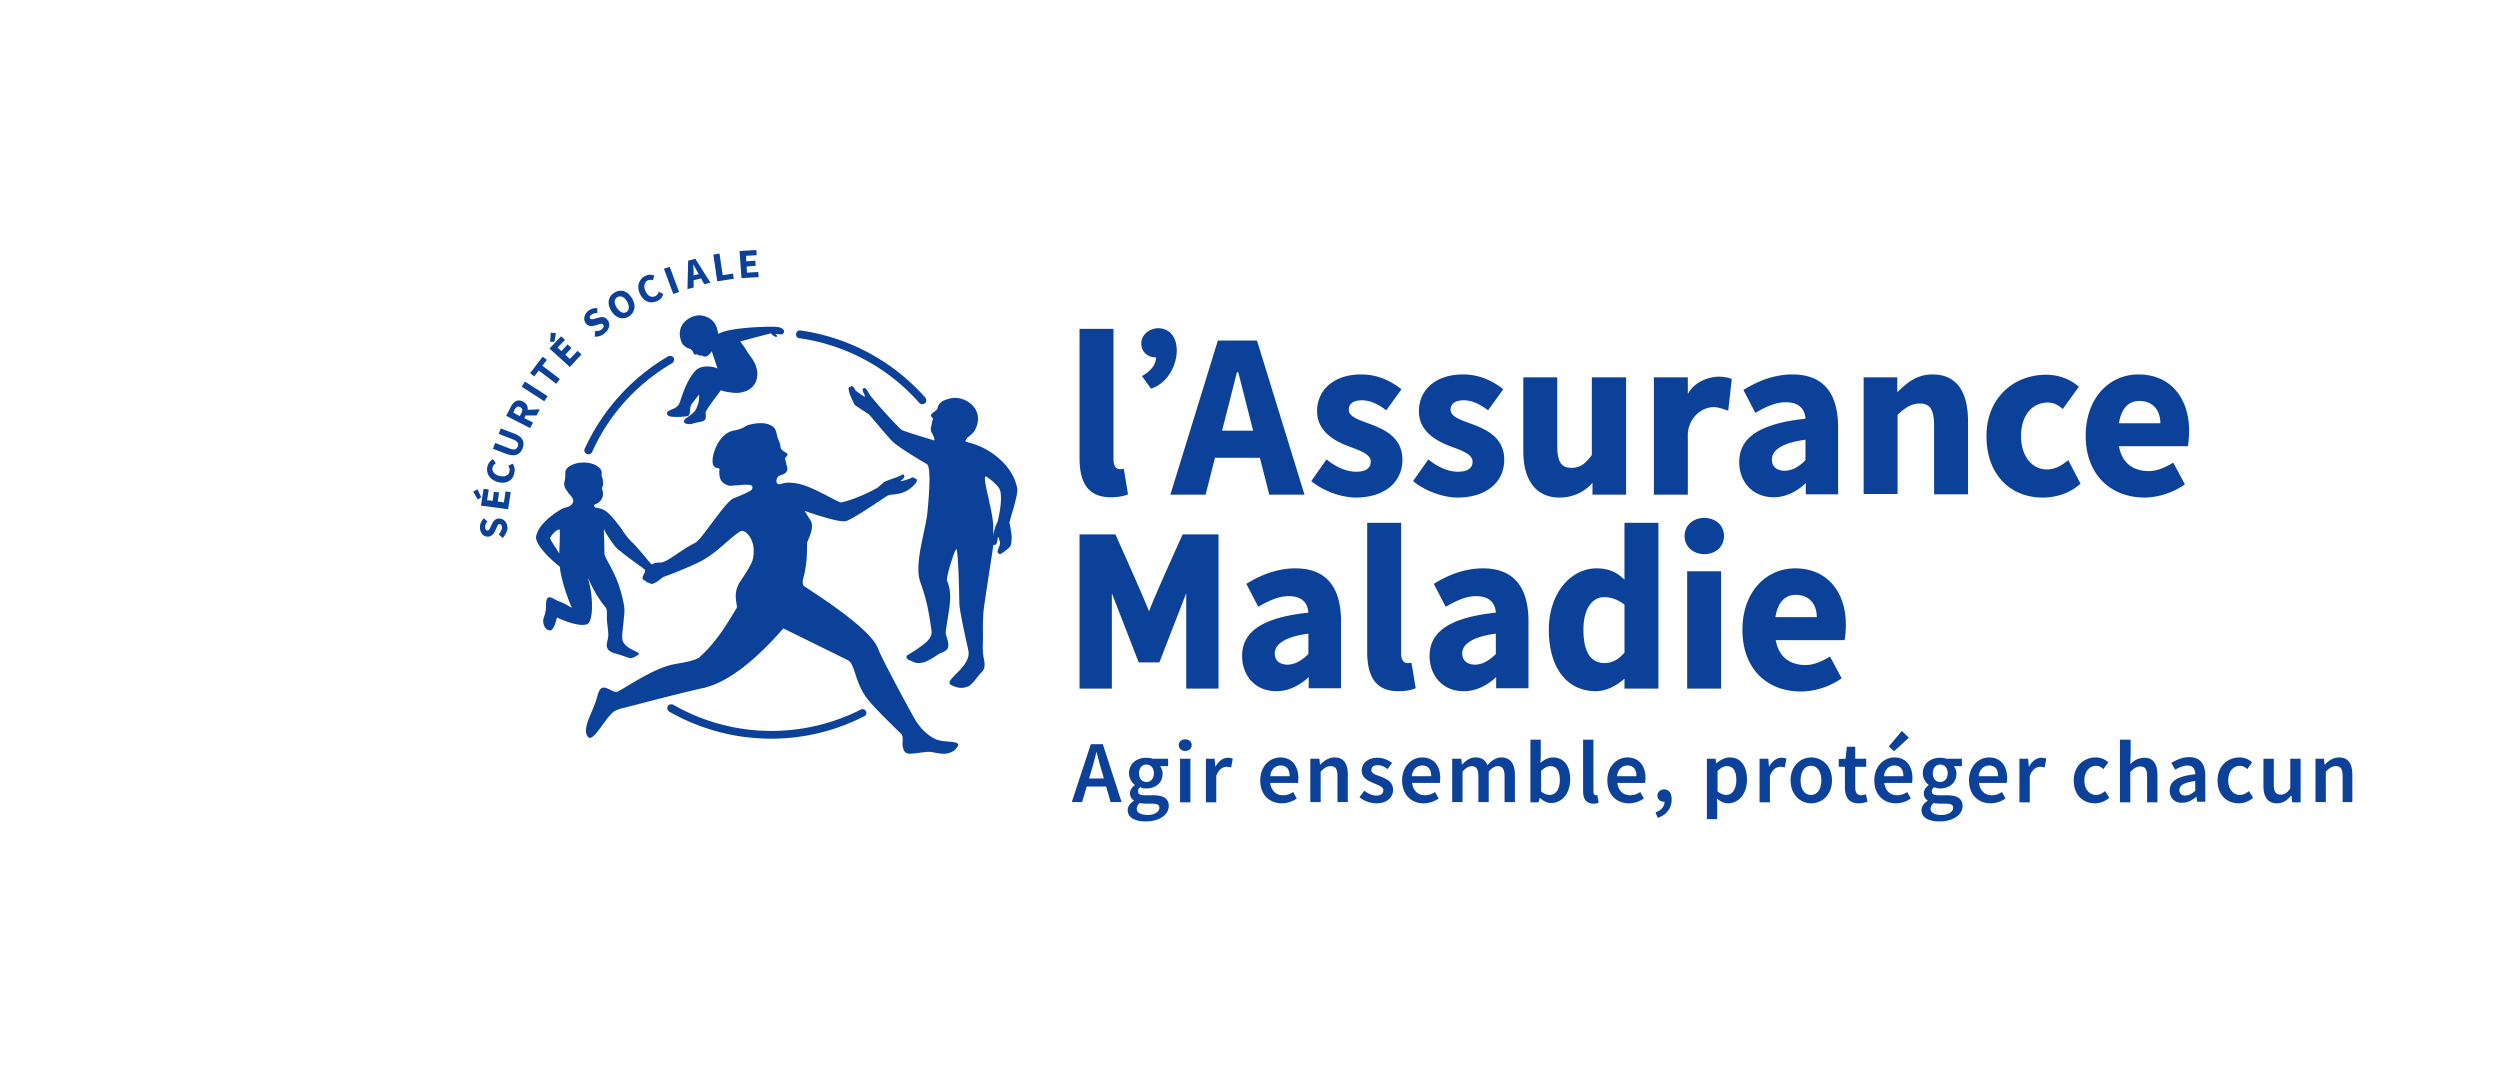 <svg width="280" height="120" fill="none" xmlns="http://www.w3.org/2000/svg"><path fill="#fff" d="M0 0h280v120H0z"/><path d="M122.176 83.348h1.34l2.099 6.48h-1.231l-.977-3.439c-.217-.688-.398-1.412-.579-2.136h-.036c-.181.724-.362 1.448-.58 2.136l-1.013 3.439h-1.158l2.135-6.48zm-.869 3.838h3.041v.904h-3.041v-.904zM126.303 90.733c0-.398.253-.76.688-1.05v-.036c-.254-.145-.435-.434-.435-.796 0-.362.254-.724.543-.905v-.037c-.326-.253-.651-.724-.651-1.303 0-1.122.905-1.737 1.918-1.737.253 0 .507.036.724.108h1.738v.833h-.905c.144.18.289.47.289.832 0 1.087-.832 1.666-1.846 1.666-.217 0-.434-.037-.652-.145-.144.109-.253.253-.253.47 0 .29.181.435.796.435h.869c1.159 0 1.774.362 1.774 1.194 0 .978-1.014 1.738-2.606 1.738-1.122 0-1.991-.398-1.991-1.267zm3.547-.253c0-.362-.289-.471-.869-.471h-.651c-.254 0-.471-.036-.652-.072a.815.815 0 00-.362.651c0 .435.471.688 1.231.688.76 0 1.303-.362 1.303-.796zm-.615-3.874c0-.615-.362-.977-.833-.977-.47 0-.832.362-.832.977 0 .616.362.978.832.978.471 0 .833-.362.833-.978zM132.022 83.457c0-.398.29-.652.724-.652.399 0 .724.254.724.652 0 .362-.289.652-.724.652-.398 0-.724-.254-.724-.652zm.145 1.52h1.159v4.887h-1.159v-4.887zM135.099 84.977h.941l.073.87h.036c.362-.652.869-.978 1.376-.978.253 0 .398.036.543.108l-.181.978c-.181-.037-.29-.073-.507-.073-.398 0-.869.254-1.159 1.014v2.968h-1.158v-4.887h.036zM141.145 87.403c0-1.593 1.085-2.57 2.244-2.57 1.303 0 2.027.94 2.027 2.316 0 .218-.036.435-.036.543h-3.113c.108.87.651 1.376 1.448 1.376.434 0 .76-.145 1.122-.362l.398.724a2.95 2.95 0 01-1.665.543c-1.376 0-2.425-.941-2.425-2.57zm3.294-.47c0-.761-.326-1.195-1.014-1.195-.579 0-1.086.434-1.158 1.194h2.172zM146.828 84.977h.941l.072.652h.037c.434-.434.941-.796 1.592-.796 1.05 0 1.484.724 1.484 1.954v3.041h-1.158v-2.896c0-.796-.217-1.122-.76-1.122-.434 0-.724.217-1.122.615v3.403h-1.159v-4.85h.073zM152.258 89.285l.543-.724c.434.326.869.543 1.339.543.543 0 .797-.253.797-.58 0-.397-.543-.578-1.05-.796-.652-.253-1.376-.615-1.376-1.411 0-.833.688-1.448 1.774-1.448.688 0 1.231.29 1.629.579l-.507.688c-.326-.254-.688-.435-1.086-.435-.507 0-.724.218-.724.543 0 .398.507.543 1.014.724.651.254 1.412.58 1.412 1.484 0 .833-.652 1.52-1.883 1.52-.688 0-1.412-.289-1.882-.687zM157.036 87.403c0-1.593 1.086-2.57 2.244-2.57 1.304 0 2.028.94 2.028 2.316 0 .218-.037.435-.037.543h-3.113c.109.87.652 1.376 1.448 1.376.435 0 .76-.145 1.122-.362l.399.724a2.951 2.951 0 01-1.666.543c-1.375 0-2.425-.941-2.425-2.57zm3.258-.47c0-.761-.326-1.195-1.014-1.195-.579 0-1.085.434-1.158 1.194h2.172zM162.719 84.977h.942l.072.652h.036c.398-.434.869-.796 1.484-.796.724 0 1.122.325 1.34.868.47-.506.941-.868 1.556-.868 1.014 0 1.521.724 1.521 1.954v3.041h-1.159v-2.896c0-.796-.253-1.122-.76-1.122-.326 0-.652.181-1.014.615v3.403h-1.158v-2.896c0-.796-.253-1.122-.76-1.122-.29 0-.652.181-1.014.615v3.403h-1.158v-4.85h.072zM172.457 89.358l-.145.506h-.905v-7.022h1.159v1.81l-.037.796c.399-.362.905-.615 1.412-.615 1.231 0 1.919.977 1.919 2.461 0 1.665-1.014 2.643-2.1 2.643-.398.036-.869-.181-1.303-.58zm2.244-1.991c0-.978-.325-1.557-1.049-1.557-.362 0-.688.181-1.05.543v2.28c.326.29.688.399.977.399.616 0 1.122-.58 1.122-1.665zM177.308 88.597v-5.755h1.158v5.828c0 .29.145.398.253.398.037 0 .109 0 .181-.036l.145.868c-.145.073-.326.11-.615.11-.833-.037-1.122-.58-1.122-1.413zM180.022 87.403c0-1.593 1.086-2.57 2.245-2.57 1.303 0 2.027.94 2.027 2.316 0 .218-.036.435-.036.543h-3.113c.108.87.651 1.376 1.448 1.376.434 0 .76-.145 1.122-.362l.398.724a2.95 2.95 0 01-1.665.543c-1.376 0-2.426-.941-2.426-2.57zm3.258-.47c0-.761-.325-1.195-1.013-1.195-.579 0-1.086.434-1.159 1.194h2.172zM186.393 88.416c-.434 0-.76.29-.76.688 0 .47.362.688.724.688h.073c0 .507-.362.977-1.014 1.194l.253.616c.978-.326 1.557-1.086 1.557-2.064 0-.687-.29-1.122-.833-1.122zM191.208 84.977h.941l.073.507h.036c.398-.362.941-.651 1.484-.651 1.231 0 1.919.977 1.919 2.497 0 1.666-1.014 2.643-2.1 2.643-.434 0-.869-.181-1.267-.543l.036.796v1.52h-1.158v-6.769h.036zm3.258 2.39c0-.978-.326-1.557-1.05-1.557-.362 0-.688.181-1.05.543v2.28c.362.29.688.399.978.399.615 0 1.122-.58 1.122-1.665zM197.108 84.977h.942l.072.87h.036c.362-.652.869-.978 1.376-.978.253 0 .398.036.543.108l-.181.978c-.181-.037-.29-.073-.507-.073-.398 0-.869.254-1.158 1.014v2.968h-1.159v-4.887h.036zM200.547 87.403c0-1.63 1.123-2.57 2.317-2.57 1.195 0 2.317.94 2.317 2.57 0 1.629-1.122 2.57-2.317 2.57-1.194 0-2.317-.941-2.317-2.57zm3.439 0c0-.978-.434-1.63-1.158-1.63s-1.158.652-1.158 1.63c0 .977.434 1.629 1.158 1.629s1.158-.652 1.158-1.63zM206.629 88.2v-2.318h-.688v-.868l.76-.037.145-1.339h.941v1.34h1.231v.904h-1.231V88.2c0 .58.217.869.688.869.181 0 .362-.072.507-.109l.181.833c-.254.072-.616.18-1.014.18-1.086 0-1.52-.723-1.52-1.773zM209.923 87.403c0-1.593 1.086-2.57 2.244-2.57 1.303 0 2.027.94 2.027 2.316 0 .218-.036.435-.036.543h-3.113c.109.87.652 1.376 1.448 1.376.434 0 .76-.145 1.122-.362l.398.724a2.946 2.946 0 01-1.665.543c-1.375 0-2.425-.941-2.425-2.57zm3.258-.47c0-.761-.326-1.195-1.014-1.195-.579 0-1.086.434-1.158 1.194h2.172zm-1.629-3.331L213 81.864l.796.76-1.665 1.52-.579-.542zM215.208 90.733c0-.398.253-.76.688-1.05v-.036c-.254-.145-.435-.434-.435-.796 0-.362.254-.724.543-.905v-.037c-.325-.253-.651-.724-.651-1.303 0-1.122.905-1.737 1.918-1.737.254 0 .507.036.724.108h1.738v.833h-.905c.145.18.29.47.29.832 0 1.087-.833 1.666-1.847 1.666-.217 0-.434-.037-.651-.145-.145.109-.254.253-.254.47 0 .29.181.435.797.435h.869c1.158 0 1.773.362 1.773 1.194 0 .978-1.013 1.738-2.606 1.738-1.122 0-1.991-.398-1.991-1.267zm3.548-.253c0-.362-.29-.471-.869-.471h-.652c-.253 0-.47-.036-.651-.072a.812.812 0 00-.362.651c0 .435.47.688 1.23.688.761 0 1.304-.362 1.304-.796zm-.616-3.874c0-.615-.362-.977-.832-.977-.471 0-.833.362-.833.977 0 .616.362.978.833.978.47 0 .832-.362.832-.978zM220.529 87.403c0-1.593 1.086-2.57 2.245-2.57 1.303 0 2.027.94 2.027 2.316 0 .218-.036.435-.036.543h-3.114c.109.87.652 1.376 1.448 1.376.435 0 .761-.145 1.123-.362l.398.724a2.95 2.95 0 01-1.665.543c-1.376 0-2.426-.941-2.426-2.57zm3.258-.47c0-.761-.326-1.195-1.013-1.195-.58 0-1.086.434-1.159 1.194h2.172zM226.212 84.977h.942l.072.87h.036c.362-.652.869-.978 1.376-.978.253 0 .398.036.543.108l-.181.978c-.181-.037-.29-.073-.507-.073-.398 0-.869.254-1.158 1.014v2.968h-1.159v-4.887h.036zM232.258 87.403c0-1.63 1.158-2.57 2.461-2.57.616 0 1.086.253 1.412.543l-.543.76c-.253-.217-.507-.362-.796-.362-.797 0-1.34.651-1.34 1.629 0 .977.543 1.629 1.304 1.629.398 0 .724-.181 1.013-.435l.471.76c-.471.399-1.05.616-1.593.616-1.376 0-2.389-.941-2.389-2.57zM237.47 82.842h1.159v1.81l-.037.94c.399-.397.905-.723 1.557-.723 1.05 0 1.484.724 1.484 1.955v3.04h-1.158v-2.896c0-.796-.217-1.122-.76-1.122-.435 0-.724.217-1.123.616v3.402h-1.158v-7.022h.036zM243.009 88.525c0-1.05.869-1.593 2.86-1.81 0-.507-.218-.977-.869-.977-.471 0-.941.217-1.376.47l-.434-.76c.543-.326 1.231-.652 1.991-.652 1.231 0 1.81.76 1.81 2.1v2.896h-.905l-.073-.543h-.036c-.434.362-.941.651-1.52.651-.869.073-1.448-.506-1.448-1.375zm2.86.036v-1.086c-1.34.181-1.774.507-1.774 1.014 0 .434.289.615.688.615.434-.036.724-.217 1.086-.543zM248.366 87.403c0-1.63 1.159-2.57 2.462-2.57.615 0 1.086.253 1.412.543l-.543.76c-.254-.217-.507-.362-.797-.362-.796 0-1.339.651-1.339 1.629 0 .977.543 1.629 1.303 1.629.398 0 .724-.181 1.014-.435l.47.76c-.47.399-1.05.616-1.593.616-1.375 0-2.389-.941-2.389-2.57zM253.506 88.018v-3.04h1.159v2.895c0 .797.217 1.123.76 1.123.434 0 .724-.181 1.086-.688v-3.33h1.158v4.886h-.941l-.072-.724h-.073c-.434.507-.905.833-1.556.833-1.05 0-1.521-.724-1.521-1.955zM259.334 84.977h.942l.072.652h.036c.435-.434.941-.796 1.593-.796 1.05 0 1.484.724 1.484 1.954v3.041h-1.086v-2.896c0-.796-.217-1.122-.76-1.122-.434 0-.724.217-1.122.615v3.403h-1.159v-4.85zM56.294 60.253l-.434-.398c.18-.217.326-.47.362-.724 0-.29-.109-.434-.254-.434-.18 0-.253.145-.362.434l-.18.398c-.145.29-.399.58-.833.58-.507-.037-.869-.471-.833-1.123 0-.361.181-.687.435-.94l.398.361c-.145.181-.254.362-.254.616 0 .217.073.398.254.398.18 0 .253-.181.362-.434l.18-.363c.182-.361.435-.579.834-.543.506.037.904.471.868 1.195-.072.253-.253.688-.543.977zM53.507 55.946l-.507-.87.47-.289.435.905-.398.254zm.362.688l.29-1.883.579.073-.181 1.194.615.072.145-1.013.579.072-.145 1.014.688.109.18-1.231.58.072-.29 1.919-3.04-.398zM55.787 53.99c-.977-.253-1.375-1.013-1.194-1.773.108-.362.362-.651.615-.796l.326.47c-.181.109-.326.254-.362.47-.109.4.18.797.76.942.615.145 1.014-.036 1.122-.47a.694.694 0 00-.145-.652l.507-.253c.217.325.29.687.181 1.05-.145.796-.832 1.266-1.81 1.013zM56.728 50.842l-1.52-.58.253-.651 1.593.615c.543.218.796.109.941-.217.109-.326 0-.58-.543-.796l-1.592-.616.217-.615 1.52.58c.941.361 1.195.904.941 1.628-.29.76-.868.977-1.81.652zM56.692 46.57l.507-.977c.29-.58.724-.941 1.376-.616.615.326.651.905.325 1.485l-.18.362.977.506-.326.616-2.679-1.376zm1.702-.29c.18-.325.108-.542-.145-.687-.254-.145-.434 0-.615.29l-.145.325.724.398.18-.325zm.29.254l-.182-.615 1.955-.073-.362.688h-1.412zM58.43 43.312l.362-.579 2.534 1.629-.362.58-2.534-1.63zM60.349 41.502l-.507.652-.47-.362 1.41-1.846.471.362-.506.651 1.954 1.484-.398.543-1.954-1.484zM61.543 39.04l1.303-1.375.435.398-.833.87.434.397.688-.76.434.398-.687.76.507.471.868-.905.435.398-1.303 1.412-2.281-2.063zm.072-.76l.073-1.013.579.036-.181.978h-.47zM66.61 37.701l.037-.615c.29 0 .58-.036.76-.217.217-.181.254-.362.145-.507-.109-.145-.29-.109-.58 0l-.397.109c-.326.108-.724.072-.978-.29-.29-.398-.18-.977.29-1.375.29-.218.651-.326 1.013-.29v.543c-.253 0-.434.036-.651.18-.181.146-.254.327-.145.435.109.145.326.073.58 0l.397-.108c.399-.109.724-.073.978.29.29.398.253.977-.326 1.447a1.44 1.44 0 01-1.122.398zM68.457 34.805c-.507-.832-.326-1.629.362-2.027.688-.434 1.448-.217 1.955.616.506.832.325 1.629-.362 2.063-.652.398-1.448.181-1.955-.652zm1.774-1.05c-.326-.506-.724-.687-1.086-.47-.362.217-.399.652-.073 1.158.326.507.724.724 1.086.507.326-.217.362-.688.073-1.194zM71.679 32.923c-.434-.905-.073-1.701.615-2.027.362-.181.724-.145.978-.036l-.145.543a.8.8 0 00-.58 0c-.361.18-.506.651-.253 1.194.254.58.688.76 1.086.58a.7.7 0 00.398-.507l.507.253c-.108.362-.326.652-.688.796-.687.326-1.484.11-1.918-.796zM74.357 30.1l.652-.218 1.05 2.824-.652.217-1.05-2.824zM77.072 29.195l.797-.218 1.701 2.68-.688.18-.76-1.375c-.145-.254-.326-.58-.47-.87 0 .327.036.689.036 1.014V32.2L77 32.38l.072-3.185zm.145 1.773l1.412-.362.145.507-1.412.362-.145-.507zM79.896 28.507l.688-.109.362 2.425 1.158-.18.073.579-1.847.29-.434-3.005zM82.828 28.109L84.71 28l.037.58-1.195.072.036.615 1.014-.072.036.579-1.014.072.037.688 1.267-.072.036.579-1.919.108-.217-3.04zM153.126 73.032v-14.48h3.801v14.624c0 .833.362 1.086.688 1.086.145 0 .254 0 .471-.036l.47 2.86c-.434.18-1.049.326-1.918.326-2.607.036-3.512-1.738-3.512-4.38zM128.728 68.398c.326-1.05 3.729-8.543 3.729-8.543h4.018v17.267h-3.62V66.444l-3.005 7.746h-2.316l-3.005-7.746v10.678h-3.62V59.855h4.018s3.367 7.493 3.729 8.543h.072zM160.113 73.466c0-2.751 2.317-4.308 7.421-4.85-.073-1.159-.797-1.847-2.209-1.847-1.086 0-2.171.47-3.402 1.195l-1.34-2.57c1.629-1.014 3.475-1.738 5.503-1.738 3.294 0 5.104 1.919 5.104 5.937v7.493h-3.62v-1.267s-1.484 1.593-3.584 1.593c-2.389.036-3.873-1.738-3.873-3.946zm7.421-.217v-2.28c-2.715.361-3.765 1.23-3.765 2.208 0 .832.579 1.266 1.484 1.266.833-.036 1.593-.506 2.281-1.194zM139.117 73.466c0-2.751 2.317-4.308 7.421-4.85-.072-1.159-.796-1.847-2.208-1.847-1.086 0-2.172.47-3.403 1.195l-1.339-2.57c1.629-1.014 3.475-1.738 5.502-1.738 3.294 0 5.104 1.919 5.104 5.937v7.493h-3.62v-1.267s-1.484 1.593-3.584 1.593c-2.389.036-3.873-1.738-3.873-3.946zm7.421-.217v-2.28c-2.715.361-3.765 1.23-3.765 2.208 0 .832.579 1.266 1.484 1.266.833-.036 1.593-.506 2.281-1.194zM181.941 58.552v6.371c-.869-.832-1.738-1.267-3.15-1.267-2.714 0-5.321 2.606-5.321 6.878 0 4.308 2.064 6.878 5.249 6.878 1.738 0 3.113-1.303 3.222-1.412v1.122h3.801v-18.57h-3.801zm-2.245 15.71c-1.484 0-2.352-1.158-2.352-3.728 0-2.498 1.085-3.656 2.316-3.656.688 0 1.448.217 2.281.832v5.394c-.76.833-1.412 1.158-2.245 1.158zM188.674 60.036c0-1.194.941-2.027 2.208-2.027 1.267 0 2.208.833 2.208 2.027 0 1.195-.941 2.027-2.208 2.027-1.267 0-2.208-.868-2.208-2.027zm.289 3.946h3.801v13.14h-3.801v-13.14zM195.153 70.534c0-4.272 2.679-6.878 5.901-6.878 3.656 0 5.683 2.715 5.683 6.299 0 .688-.072 1.412-.145 1.737h-7.71c.326 1.919 1.629 2.788 3.33 2.788.978 0 1.81-.398 2.751-.942l1.303 2.426c-1.303.941-3.04 1.484-4.561 1.484-3.801 0-6.552-2.534-6.552-6.914zm8.326-1.412c0-1.448-.832-2.498-2.353-2.498-1.194 0-2.027.833-2.28 2.498h4.633zM120.909 51.312v-14.48h3.801v14.625c0 .833.362 1.086.688 1.086.145 0 .253 0 .47-.036l.471 2.86c-.434.18-1.05.325-1.919.325-2.642 0-3.511-1.737-3.511-4.38zM141.108 51.276l1.05 4.127h3.946l-5.322-17.267h-4.38l-5.321 17.267h3.946l1.05-4.127h5.031zm-4.235-3.04l1.665-6.553h.145l1.665 6.552h-3.475zM146.864 53.883l1.701-2.426c1.159.905 2.244 1.376 3.33 1.376 1.123 0 1.629-.435 1.629-1.122 0-.87-1.267-1.267-2.606-1.774-1.593-.616-3.403-1.702-3.403-3.873 0-2.462 1.955-4.127 4.923-4.127 1.955 0 3.439.796 4.525 1.665l-1.701 2.353c-.905-.688-1.81-1.122-2.715-1.122-.977 0-1.484.398-1.484 1.05 0 .832 1.194 1.158 2.534 1.665 1.629.615 3.475 1.556 3.475 3.945 0 2.39-1.846 4.236-5.285 4.236-1.665-.037-3.62-.76-4.923-1.846zM158.267 53.883l1.701-2.426c1.158.905 2.244 1.376 3.33 1.376 1.122 0 1.629-.435 1.629-1.122 0-.87-1.267-1.267-2.606-1.774-1.593-.616-3.403-1.702-3.403-3.873 0-2.462 1.955-4.127 4.923-4.127 1.955 0 3.439.796 4.525 1.665l-1.701 2.353c-.905-.688-1.81-1.122-2.715-1.122-.978 0-1.484.398-1.484 1.05 0 .832 1.194 1.158 2.534 1.665 1.629.615 3.475 1.556 3.475 3.945 0 2.39-1.846 4.236-5.285 4.236-1.665-.037-3.62-.76-4.923-1.846zM185.235 42.263h3.801v1.882c.724-1.448 2.498-1.955 3.402-1.955.724 0 1.159.109 1.521.254l-.398 3.547c-.507-.145-1.086-.398-1.629-.398-1.484.036-2.788 1.303-2.896 2.968v6.842h-3.801v-13.14zM208.692 42.263h3.801v1.665c1.086-1.05 2.172-1.991 3.945-1.991 2.788 0 3.982 2.027 3.982 5.285v8.145h-3.801v-7.675c0-1.882-.506-2.497-1.592-2.497-.941 0-1.665.47-2.498 1.267v8.868h-3.801V42.263h-.036zM233.597 48.815c0-4.272 2.679-6.878 5.901-6.878 3.656 0 5.683 2.715 5.683 6.298 0 .688-.073 1.412-.145 1.738h-7.71c.325 1.919 1.629 2.787 3.33 2.787.977 0 1.81-.398 2.751-.94l1.303 2.425c-1.303.94-3.04 1.484-4.561 1.484-3.765-.037-6.552-2.57-6.552-6.914zm8.362-1.412c0-1.448-.832-2.498-2.353-2.498-1.194 0-2.027.833-2.28 2.498h4.633zM194.792 51.747c0-2.751 2.316-4.308 7.42-4.851-.072-1.158-.796-1.846-2.208-1.846-1.086 0-2.172.47-3.403 1.195l-1.339-2.57c1.629-1.014 3.475-1.738 5.502-1.738 3.294 0 5.104 1.918 5.104 5.936v7.494h-3.619V54.1s-1.485 1.592-3.584 1.592c-2.389 0-3.873-1.737-3.873-3.945zm7.42-.218v-2.28c-2.715.362-3.764 1.23-3.764 2.208 0 .833.579 1.267 1.484 1.267.869-.036 1.629-.507 2.28-1.194zM129.706 36.76c-.797 0-1.883.616-1.883 1.702 0 .977.76 1.556 1.557 1.556h.108c-.036 1.158-1.086 1.81-1.592 2.1l1.013 1.411c3.331-1.05 4.018-6.733.797-6.769zM178.285 42.263v8.687c-.761 1.05-1.34 1.448-2.281 1.448-1.086 0-1.593-.579-1.593-2.498v-7.637h-3.801v8.289c0 3.113 1.34 5.176 4.055 5.176 2.461 0 3.692-1.665 3.692-1.665v1.34h3.765v-13.14h-3.837zM229.253 52.58c-1.665 0-2.896-1.485-2.896-3.73 0-2.28 1.195-3.764 3.005-3.764.579 0 1.086.217 1.665.724l1.81-2.498c-.941-.796-2.136-1.34-3.692-1.34-3.548 0-6.661 2.535-6.661 6.879 0 4.344 2.715 6.878 6.299 6.878 1.411 0 3.004-.435 4.235-1.557l-1.376-2.642c-.724.615-1.52 1.05-2.389 1.05zM87.75 36.941c-.072-.145-.325-.253-.506-.29-.217-.036-.326-.036-.326-.036-.253-.072-5.285 0-6.48.797-.108-.797-.398-1.774-1.773-2.064-.977-.217-3.077.724-2.39 2.824.11.362.363.615.725.796.18.109.47.036.688.616.072.144.18.144.29.108.072-.036.108 0 .216.073.109.072.181.036.181.036s.037.036.109.036c.036 0 .181-.036.181 0 .398.326.869-.18 1.05-.507l.651 1.955c-.144-.145-1.737-.58-2.497.254-.652.723-1.159 1.737-1.702 3.438-.145.471-.434.688-.977.905-.869.326-.362.724-.145.76.543.11 1.774.037 2.027-.072.326-.145.073-.905.435-1.375.325-.399.579-.76.796-1.014 0 .543 0 .833-.29 1.52-.253.652-1.05.978-1.303 1.267-.434.543.543.58.797.507.651-.217 1.086-.217 1.339-.362.362-.217.109-.796.217-1.014.326-.651 1.448-2.063 1.593-2.28.036-.036.036-.072.036-.109.797.254 1.702.326 2.027.29 1.846-.217 2.245-1.52 2.064-2.57-.181-.941-.76-1.52-.942-1.81-.47-.76-.76-1.158-.94-1.376.542-.145 3.474-.94 3.474-.905.109.254.362.29.435.362.18.109.29-.072.217-.108-.145-.109-.181-.181-.181-.181.253 0 .47.036.651.036.29.036.399-.398.254-.507z" fill="#0C419A"/><path fill-rule="evenodd" clip-rule="evenodd" d="M113.923 54.679c-.471-2.534-2.824-4.09-4.054-4.634-.833-.362-1.195-.434-1.34-.47-.181-.073-.326-.109-.398-.145.072-.543.724-.58 1.122-1.376 1.086-2.244-1.158-3.8-2.787-3.439-.797.181-1.303.435-1.448 1.05-.073.326-.326.326-.724.76-.145.145.145.362.217.471 0 .036-.072.145-.109.29-.036.144 0 .108 0 .144 0 0-.072.145-.072.326 0 0-.181.362 0 .76.036.109.253.326.326.833 0 .072 0 .108-.29 0-.072-.036-3.077-.905-3.402-1.122-.362-.254-3.33-3.475-3.657-4.09-.18-.363-.362-.58-.47-.58-.688.036.507 1.303-.181.869a10.78 10.78 0 01-.724-.507c-.145-.108-.109-.072-.181-.217-.073-.145-.145-.253-.217-.29-.073-.036-.109-.072-.181-.072-.109.036-.073.108-.109.108h-.109c-.18.037-.036.471 0 .688 0 .036.471 1.159.616 1.34.76.506 1.484.977 1.52.977.833.941 1.774 2.136 2.643 3.04.688.725 3.801 2.535 3.873 2.57.217.11.543.797.072 5.54-.181 1.773-1.447 5.574-.832 7.529.398 1.267.832 2.136 1.303 5.61.109.76-.507 1.268-1.375 1.883-.326.253-1.304.832-1.376.905-.145.145 0 .362.181.47.217.073.579.29.796.326.362.073.905.037 1.484-.29.616-.361.688-.398 1.05-.65.435-.254.941-.327 1.086-.761.181-.58-.326-1.412-.253-1.774.362-2.715.832-4.054.145-5.72-.145-.325.977-3.945 1.086-3.474.181.94.253 3.8.289 5.9 0 .941.76 4.2 1.014 5.394.362 1.81-2.679 3.258-2.027 3.8.144.11.543.29.905.363.434.072.76 0 1.122-.145.217-.073.543-.47.615-.543.652-.796.435-.58.978-1.158.434-.507.108-1.376.072-1.81-.109-.906 0-1.159-.036-2.824 0-1.919.108-2.462.217-3.186.471-3.185.76-4.923.941-6.262v-.072s.217.072.326-.073c.181-.29.145-.543.181-.724.036-.18.108.036.108.036s.145.435.145.58c0 .217-.145.47-.253.796-.109.362.181.398.253.434.073.037 1.014-.651 1.159-.905.144-.29.108-.651.144-.832.037-.47-.253-1.81-.253-1.81.217-.905 1.014-3.186.869-3.837zm-2.172 3.656c-.109.434-.145.036-.543 1.701l.036-.253v-.724c0-2.063-1.593-6.48-.615-5.575 0 0 1.158.797 1.375 1.412.181.543.145 1.846-.253 3.439z" fill="#0C419A"/><path d="M73.054 63.294c-.362-.326-1.629-2.027-2.425-2.715-.543-.58-.688-.869-1.122-1.484-1.485-1.955-1.81-2.1-2.824-2.244-.217-.145-.145-.29-.109-.326 1.34-.507.906-1.665.87-1.701-.073-.254.108-.362.108-.616 0-.398-.073-.688-.181-.977.036-.181.072-.435-.109-.688-.724-.905-2.534-.941-3.475-.326-.76.507-.326.869-.543 1.63-.145.434 0 .832.29 1.157.036.254.796.724.651 1.231-.144.543-1.013.652-1.013.652-.109.036-.181.072-.254.108-1.375.797-2.715 1.955-2.895 3.186.072 1.014 1.665 2.498 2.678 3.294.145 1.738 1.231 4.38 1.303 4.489.145.326-.325-.254-1.411-.616-.543-.18-1.231-.905-1.412-.036-.073.362.072.978-.254 1.774-.253.58.037 1.52.688 1.52.47 0 .76-1.448.76-1.448s2.28 1.123 3.367.76c.651-.217.796-2.75.145-5.031-.218-.797.398 1.303 1.918 3.113.326.398.036.724.254 2.244.072.58.072.724.072.978-.036.724-.724 1.592.869 1.99 1.629.435 1.484.797 2.498.11.47-.29-1.412-.508-1.774-1.594 0-.036-.036-.18-.036-.253-.037-.869.362-2.86.217-3.584-.58-3.439-2.027-5.031-2.208-5.828 0-2.389-.181-3.149.036-2.606.036.108.543.941 1.05 1.593.036.072.108.145.18.217.145.18.29.326.435.398 1.014.869 2.606 1.919 2.824 2.136 0 0 .108 1.05.543.977.398-.072 2.316-.905 2.28-1.122-.072-.29-1.955-.29-1.99-.362zM62.63 61.991c-.29-.543-1.086-1.593-1.014-1.774.435-.724.905-.941 1.05-.905.109.036-.036 2.679-.036 2.679z" fill="#0C419A"/><path d="M104.764 82.77c-.072-.037-1.194-.471-2.208-2.064-.434-.724-3.8-6.914-4.235-8.109-.905-2.389-7.964-6.697-8.253-6.95-.218-.18-.181-.58-.109-.869.58-2.027.362-3.8.47-4.09.29-.688.725-1.665.399-2.317l-.724-1.158s3.728 1.34 4.597 1.158c.76-.145 4.489-2.751 4.706-2.86.507-.253 1.774.109 3.041-1.267.47-.506.144-.687.036-.615.036-.036-.217-.253-.434-.109-.29.181-1.34.471-1.159.326.76-.579.217-.724.217-.724-.325.29-1.81.652-2.135.905-.326.29-.58.507-.724.616-.905.506-2.462 1.267-4.018 1.629-.326.072-3.295-1.883-5.032-2.136-.941-.145-1.267-.073-1.774.072-.615.181-.58-.724-.108-.941.253-.109.651-.181.796-.47.18-.362-.036-.688-.036-.76 0-.037.036-.073-.037-.218-.036-.108-.036-.036-.036-.145a.515.515 0 00-.072-.217c0-.036 0-.18.036-.217.362-.29.217-.434.145-.47-.109-.11-.652-.327-.688-.689-.072-.579-.29-.868-.362-1.158-.036-.108-.109-.796-.398-1.05-.362-.325-1.122-.724-2.787-.29-.543.146-.435.399-1.738.652-1.593.29-2.462 2.643-2.317 3.62.109.797.797.399.76.76-.036.543-.108 1.448 1.05 1.774.254.073 1.774-.18 2.353-.072 0 0 .47.036.217.507-.108.217-1.629.832-2.027.977-.977.398-3.547 4.597-4.308 4.995-.651.326-1.05.58-1.303.76-1.05.652-2.063 1.485-2.642 1.449-.76-.037-1.376.325-1.883 1.448-.144.325-.072.506.218.579.108.108.253.253.47.253.217.217.47.073.688-.036.58-.326.724-.58.941-.652.58-.18 3.982-1.52 4.742-2.1 1.159-.615 3.475-3.004 3.982-3.04.47-.036 1.63 1.014 1.267 3.04-.108.689-.977 1.92-1.448 2.643-.941 1.412-.217 2.68-.398 2.969-.977 1.592-2.172 3.728-4.2 5.538-.796.507-2.424.615-3.33.869-2.027.58-4.162 2.027-5.683 2.896-.507.29-.977-.326-1.629-.398-.615-.073-.687.905-1.013 1.773-.109.254-.145.399-.616 1.485-.18.434-.687 1.7-.18 2.244.47.651 1.556-1.376 2.425-2.353.434-.507.724-.688 1.701-.905.615-.145 5.575-1.484 8.833-2.208a.671.671 0 00.253-.073c4.235-1.086 8.615-6.624 8.688-6.588l7.203 3.548c.725.398.725 1.773 1.593 3.402.507.978 1.267 1.81 4.344 4.815.398.398.073 1.014.254 1.629.181.651.506.651 1.086.615.542-.036 1.013-.144 1.556-.18.688-.037.507.035 1.303.144.398.073 1.267.181 1.919-.434 1.122-1.195-1.159-.616-2.245-1.159z" fill="#0C419A"/><path d="M96.982 79.656a.422.422 0 00-.58-.18 22.196 22.196 0 01-9.99 2.388 22.058 22.058 0 01-11.005-2.932.502.502 0 00-.615.145.502.502 0 00.144.615 23.016 23.016 0 0011.44 3.041c3.62 0 7.203-.869 10.389-2.498a.409.409 0 00.217-.579zM65.887 50.878c-.073 0-.109 0-.181-.036-.218-.109-.326-.362-.218-.58a23.111 23.111 0 019.34-10.352.502.502 0 01.615.144.502.502 0 01-.145.616c-3.981 2.316-7.095 5.755-8.977 9.954a.473.473 0 01-.434.254zM103.28 45.267c-.108 0-.253-.036-.325-.145a21.983 21.983 0 00-13.43-7.24c-.254-.036-.399-.253-.362-.506.036-.254.253-.399.507-.362a22.963 22.963 0 0113.972 7.529c.145.181.145.47-.036.615a.582.582 0 01-.326.109z" fill="#0C419A"/></svg>